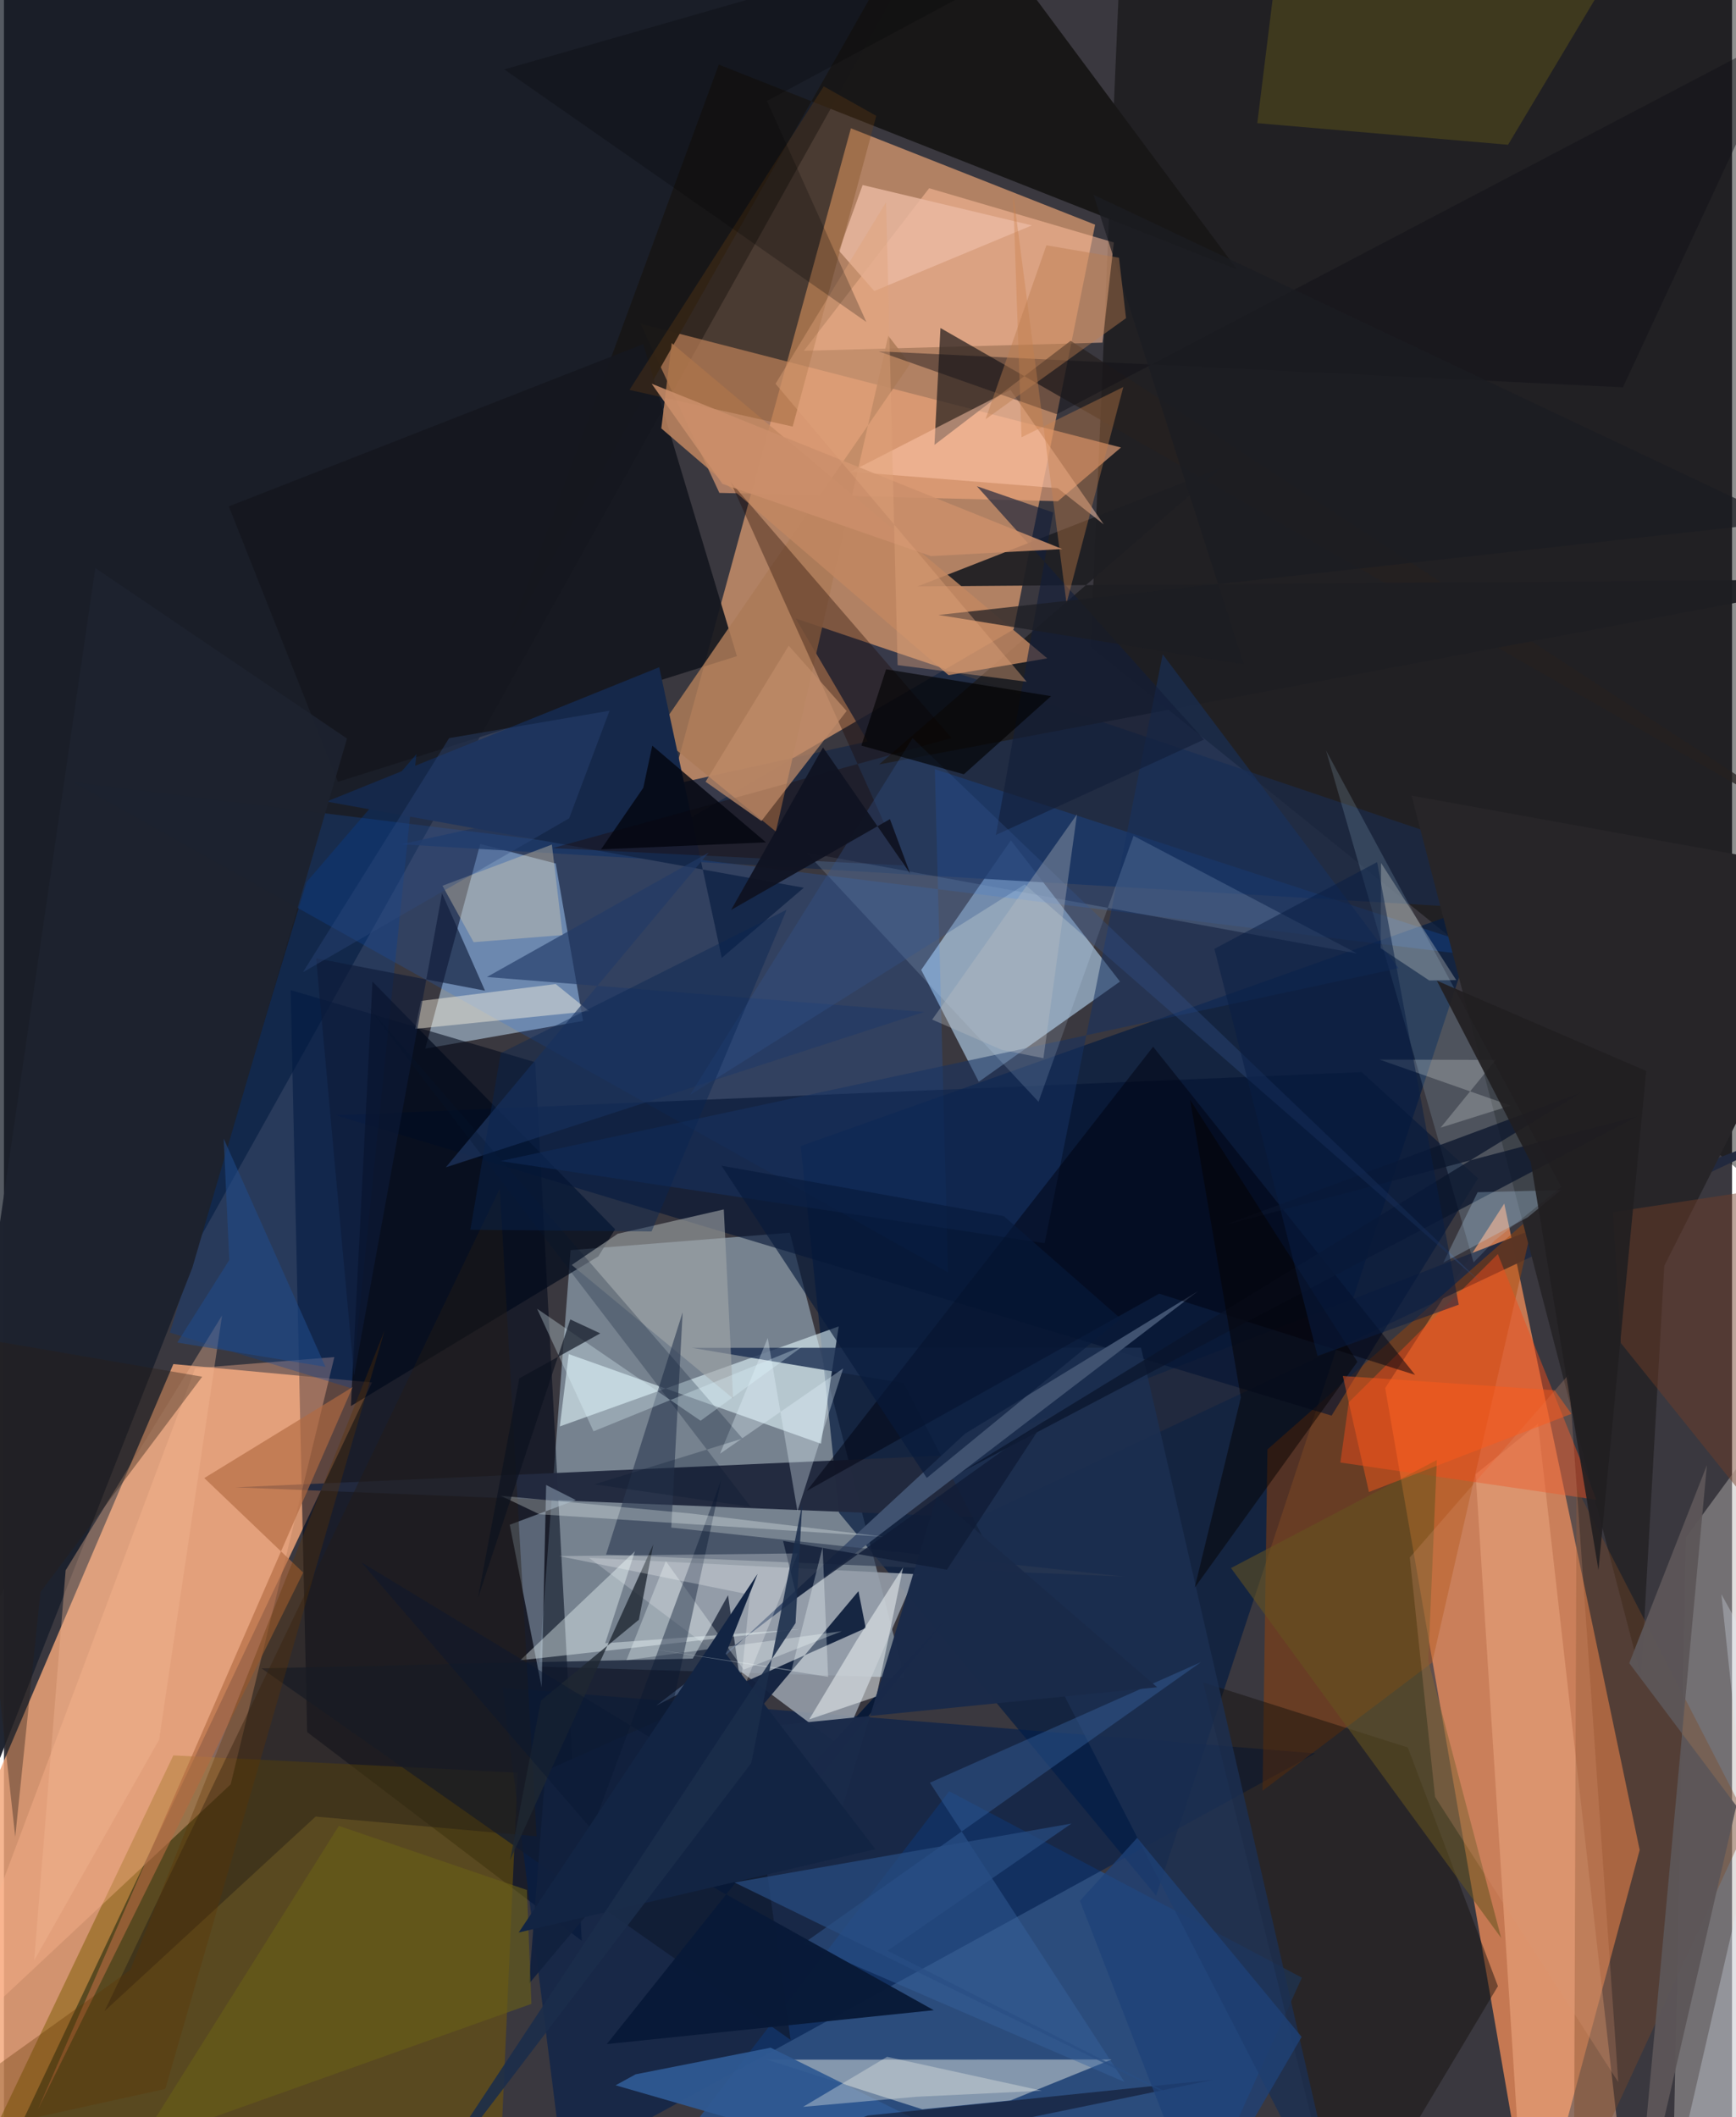 <svg xmlns="http://www.w3.org/2000/svg" width="228" height="278" viewBox="0 0 836 1024"><path fill="#3a383f" d="M0 0h836v1024H0z"/><path fill="#f2a67a" fill-opacity=".824" d="M-19.375 1086L178.05 668.644l-96.099-8.887L-8.78 872.189z"/><path fill="#f7ac79" fill-opacity=".631" d="M409.722 62.055l-93.727 342.972 172.444-100.592 39.432-195.765z"/><path fill="#eb8958" fill-opacity=".788" d="M739.935 1086L668.21 671.35l57.592-89.216 65.512 312.63z"/><path fill="#b4cee2" fill-opacity=".49" d="M380.183 596.22l-106.067 8.435-15.26 201.41 176.855 5.375z"/><path fill="#b3d2ef" fill-opacity=".627" d="M471.598 523.227l-27.857-54.119 43.378-62.637 52.786 68.268z"/><path fill="#010400" fill-opacity=".439" d="M525.695 312.9L539.198-1.825 898-2.905l-54.19 572.483z"/><path fill="#0c131f" fill-opacity=".698" d="M-24.682 562.799l-30.74-605.444L463.927-62-18.122 801.07z"/><path fill="#061c40" fill-opacity=".722" d="M557.376 916.87L403.969 731.649l-18.5-177.326 330.145-117.149z"/><path fill="#0f73f1" fill-opacity=".341" d="M457.288 866.369l170.615 90.14L569.394 1086l-260.356-26.084z"/><path fill="#b4cde3" fill-opacity=".58" d="M230.392 408.218l36.503 9.406 13.26 76.167-76.321 13.387z"/><path fill="#00081a" fill-opacity=".557" d="M146.677 837.744l-7.996-358.868 118.341 34.888 22.489 424.906z"/><path fill="#eda67b" fill-opacity=".635" d="M509.867 242.416l-163.77-4.03-38.13-81.781 232.413 59.831z"/><path fill="#7a5c00" fill-opacity=".494" d="M248.527 857.381l-7.793 174.42L-31.124 1086 81.941 849.029z"/><path fill="#bcb8b6" fill-opacity=".443" d="M898 628.708V983.74L806.765 1086l6.913-342.407z"/><path fill="#1c2944" fill-opacity=".808" d="M192.136 408.373l225.747-49.758-34.873-59.476 433.048 146.179z"/><path fill="#001e4d" fill-opacity=".588" d="M267.367 1024.066l-26.097-207.75 393.071 31.737-422.653 231.759z"/><path fill="#106efe" fill-opacity=".173" d="M33.519 378.323l423.172 237.04-6.351-243.323 286.035 93.243z"/><path fill="#d6dcdb" fill-opacity=".518" d="M535.82 996.105l-48.881 19.804-42.662 4.28-75.18-24.004z"/><path fill="#22293f" fill-opacity=".98" d="M111.91 719.368l344.801-15.45L890.01 536.633 471.5 733.882z"/><path fill="#a84500" fill-opacity=".424" d="M740.653 586.92L611.232 701.052l-2.367 165.061 82.072-61.998z"/><path fill="#97a0ac" fill-opacity=".867" d="M405.09 844.835L283.052 753.48l160.093 7.977-2.782 1.676z"/><path fill="#181717" fill-opacity=".984" d="M345.828 31.258L244.548 306.68 453.573-62l142.955 192.33z"/><path fill="#e4f8fe" fill-opacity=".58" d="M403.83 641.54l-134.924 48.378 4.307-35 122.044 43.362z"/><path fill="#febd9b" fill-opacity=".549" d="M531.445 165.712l-144.474 3.958 60.61-78.631 89.353 26.24z"/><path fill="#ffb68f" fill-opacity=".388" d="M-32.95 996.532l142.63-133.494 50.156-206.663-67.295 5.362z"/><path fill="#031333" fill-opacity=".604" d="M160.531 539.394L656.83 518.53l56.286 51.413-70.842 114.748z"/><path fill="#15171f" fill-opacity=".922" d="M309.261 166.42l-200.473 78.494 52.767 133.226 193.023-60.78z"/><path fill="#f8b68c" fill-opacity=".443" d="M711.963 713.007l21.69 338.214 52.385 25.05-43.9-387.702z"/><path fill="#26201f" fill-opacity=".725" d="M450.15 215.178l2.91-56.526L898 413.823 516.014 164.828z"/><path fill="#272528" d="M680.945 384.809L898 424.13l-94.777 188.1-11.202 198.654z"/><path fill="#14110b" fill-opacity=".467" d="M679.149 845.205l43.595 115.432L647.88 1086l-67.79-272.27z"/><path fill="#003f9c" fill-opacity=".302" d="M146.436 426.57L80.268 644.522l87.905 26.967 31.366-306.75z"/><path fill="#1e1e23" fill-opacity=".937" d="M423.358 369.73l165.695-143.588-147.1 57.487L898 280.164z"/><path fill="#b9e5ff" fill-opacity=".157" d="M639.603 363.025L753.436 574.04l-32.27 25.968-10.181 10.577z"/><path fill="#f34c1b" fill-opacity=".471" d="M770.41 725.394l-47.708-118.838-72.145 71.762-4.038 29.06z"/><path fill="#ab7a58" fill-opacity=".859" d="M438.363 176.074l-10.552-13.67-54.382 239.805-57.877-47.462z"/><path fill="#101b31" fill-opacity=".729" d="M380.566 986.611l-30.271-215.052-17.066 30.66-208.67 4.697z"/><path fill="#1b2f51" fill-opacity=".812" d="M435.241 668.999L649.75 1086l-99.678-434.185-217.221.098z"/><path fill="#405270" d="M464.943 693.428l112.696-68.946-262.191 200.532 16.864-8.758z"/><path fill="#c28761" fill-opacity=".835" d="M504.727 318.422L323.041 165.958l-5.036 41.246L456.99 326.54z"/><path fill="#15284a" d="M156.072 387.69l230.858 41.684-39.665 33.92-30.271-140.589z"/><path fill="#00091b" fill-opacity=".682" d="M295.665 594.553l-117.382-119.78-10.45 205.284 119.729-72.403z"/><path fill="#98aabf" fill-opacity=".51" d="M262.296 718.234l-2.172 97.877-15.439-78.65 31.958-11.951z"/><path fill="#a1a6a8" fill-opacity=".596" d="M274.668 611.802l78.078 64.595-4.509-91.442-51.288 11.769z"/><path fill="#7c4829" fill-opacity=".388" d="M759.505 1063.926L848 872.7l13.567 42.671-100.793-195.72z"/><path fill="#163262" fill-opacity=".545" d="M560.572 316.466l114.099 151.836-434.543 93.258 263.334 39.728z"/><path fill="#38639d" fill-opacity=".439" d="M542.086 1006.972l-94.131-144.74 131.128-58.322-192.208 136.012z"/><path fill="#2b3951" fill-opacity=".608" d="M291.27 751.931l37.062-117.228-5.502 104.13 219.234 23.708z"/><path fill="#4e471b" fill-opacity=".639" d="M779.519-16.78L614.282-4.785l-7.955 64.353 121.321 10.446z"/><path fill="#000310" fill-opacity=".502" d="M558.859 625.698l-170.535 95.439 167.611-214.868 126.743 158.726z"/><path fill="#cee9ff" fill-opacity=".157" d="M388.223 412.39l112.271 120.506 45.97-128.623 108.23 56.933z"/><path fill="#1d0600" fill-opacity=".349" d="M435.048 418.564l-169.641-8.358 193.066-53.23-107.006-123.945z"/><path fill="#f0fcfe" fill-opacity=".4" d="M305.264 750.277l-14.399 44.478 94.628-6.796-135.739 15.074z"/><path fill="#081937" fill-opacity=".961" d="M291.645 988.65l158.165-16.388-110.828-61.802L456.34 782.24z"/><path fill="#1d222e" fill-opacity=".98" d="M44.18 274.721L-62 1003.45 91.137 613.148l74.827-255.934z"/><path fill="#b36a41" fill-opacity=".651" d="M16.352 1020.39l152.307-349.491-71.744 43.989 47.842 45.714z"/><path fill="#ffc8ab" fill-opacity=".502" d="M509.79 236.115l-100.172-7.974 77.281-39.595 45.148 65.098z"/><path fill="#11213e" fill-opacity=".957" d="M261.99 856.491l-7.994 102.962 159.393-189.86 3.507 17.85z"/><path fill="#ebbaa2" fill-opacity=".808" d="M421.043 140.759l76.24-31.746-81.884-19.524-11.451 31.781z"/><path fill="#fff9e6" fill-opacity=".427" d="M283.134 489.075l-16.226-13.12-65.156 8.145-2.786 13.528z"/><path fill="#241c16" fill-opacity=".439" d="M239.899 574.793L48.667 972.683l102.122-94.079 106.887 9.559z"/><path fill="#213966" fill-opacity=".647" d="M340.93 412.36L213.746 564.602 445.2 489.457l-211.56-16.915z"/><path fill="#f6fcfb" fill-opacity=".498" d="M389.562 831.62l32.493-11.047 12.95-62.535-22.56 35.474z"/><path fill="#2f5993" fill-opacity=".941" d="M305.55 1003.284l-9.638 5.298L564.094 1086 370.91 990.39z"/><path fill="#655420" fill-opacity=".553" d="M593.607 758.406l130.696 178.906-35.257-133.982 4.141-97.175z"/><path fill="#121d39" fill-opacity=".624" d="M507.587 247.886l-27.714 155.963 100.668-46.137-109.842-122.525z"/><path fill="#e8f8ff" fill-opacity=".325" d="M406.007 661.849l-22.135 69.121-14.367-83.824-23.067 55.952z"/><path fill="#f5b896" fill-opacity=".365" d="M105.505 636.26L29.847 759.487 14.61 948.226l60.46-106.801z"/><path fill="#734214" fill-opacity=".29" d="M381.566 206.323l40.429-150.285-25.413-14.275-93.979 146.82z"/><path fill="#0a152c" fill-opacity=".741" d="M790.037 539.973L463.046 712.042l299.72-183.5-172.263 63.982z"/><path fill="#ddeaf5" fill-opacity=".302" d="M860.934 825.52L800.9 1086l62.532-5.83-32.592-309.088z"/><path fill="#f2f2e5" fill-opacity=".275" d="M689.52 474.216l13.04-.185-36.344-56.617-.196 41.211z"/><path fill="#335590" fill-opacity=".322" d="M715.61 621.36L439.563 357 331.895 529.597l162-101.848z"/><path fill="#e6ebe4" fill-opacity=".373" d="M427.244 994.815l-40.64 24.194 54.974-4.885 60.552-2.92z"/><path fill="#5c5658" fill-opacity=".957" d="M789.002 1086l49.093-212.549-51.82-69.057 37.56-95.757z"/><path fill="#1a2a49" fill-opacity=".984" d="M557.89 816.066l-106.622-92.353-53.9 177.439-43.888-64.662z"/><path fill="#100f17" fill-opacity=".424" d="M863.682 14.477L509.35 200.338l-86.262-30.41 360.132 17.406z"/><path fill="#000001" fill-opacity=".635" d="M506.557 336.707L464.37 374.5l-49.57-13.885 11.95-36.902z"/><path fill="#dacfb2" fill-opacity=".384" d="M212.142 428.398l52.933-19.91 5.188 43.753-43.053 3.46z"/><path fill="#07040e" fill-opacity=".439" d="M417.91 1023.198L245.861 1086l149.512-41.067 189.546-38.983z"/><path fill="#ca814a" fill-opacity=".38" d="M541.508 187.19l-49.235 24.302-4.12-118.396 25.893 198.691z"/><path fill="#f6feff" fill-opacity=".302" d="M405.298 788.957L301.13 802.98l19.066-47.91 37.675 52.464z"/><path fill="#c08b69" fill-opacity=".725" d="M407.661 343.882l-41.226 53.215-27.018-18.991 40.236-65.808z"/><path fill="#060100" fill-opacity=".482" d="M573.812 531.913l24.569 144.032-22.319 91.919 78.7-109.215z"/><path fill="#101c36" fill-opacity=".796" d="M503.271 687.265l-119.617 85.496-6.754-27.473 79.27 13.938z"/><path fill="#0d1b38" fill-opacity=".627" d="M232.717 479.158l-81.692-15.649 18.351 202.008 42.548-233.465z"/><path fill="#bbe2fc" fill-opacity=".263" d="M696.303 610.73l16.618-34.085 40.346-1.067-16.141 13.21z"/><path fill="#6f3d28" fill-opacity=".467" d="M778.367 586.257l3.823 63.318L898 793.884V568.122z"/><path fill="#1f2732" fill-opacity=".792" d="M244.831 899.756l14.941-77.281 47.399-39.08 6.964-36.437z"/><path fill="#030610" fill-opacity=".808" d="M288.853 410.801l20.442-29.766 4.346-20.37 54.989 46.748z"/><path fill="#091730" fill-opacity=".416" d="M319.245 844.373l-146.436-88.798L284.467 884.97l62.61-169.48z"/><path fill="#685f17" fill-opacity=".604" d="M255.166 969.21l-189.588 67.553 96.442-153.644 90.965 30.996z"/><path fill="#da9a77" fill-opacity=".239" d="M692.333 869.127L680.1 753.283l76.927-88.542 23.946 342.338z"/><path fill="#07142c" fill-opacity=".251" d="M285.672 717.928l71.632-22.156L175.37 485.925l185.89 242.886z"/><path fill="#cb8f6b" fill-opacity=".855" d="M512 265.552l-63.588 3.42-100.822-34.91-34.245-48.467z"/><path fill="#e2f9fe" fill-opacity=".306" d="M285.22 692.289l-27.315-59.304 79.102 54.18 49.586-36.148z"/><path fill="#fdffff" fill-opacity=".267" d="M355.719 822.005l5.144-50.709-92.201-18.65 115.387-1.316z"/><path fill="#bec1c2" fill-opacity=".345" d="M519.095 393.864L502.86 511.82l-20.217-4.064-33.597-14.616z"/><path fill="#fbfffd" fill-opacity=".22" d="M728.887 534.735l-33.882 10.689 26.658-32.764-56.208-.179z"/><path fill="#294e83" fill-opacity=".694" d="M597.32 1029.665L353.424 910.487l163.036-28.509-89.048 61.525z"/><path fill="#081d44" fill-opacity=".522" d="M703.781 631.026l-68.315 24.811-49.884-196.905 78.705-41.965z"/><path fill="#211e21" fill-opacity=".902" d="M693.204 474.327l101.272 43.67-23.096 241.38-32.758-197.272z"/><path fill="#122443" d="M421.566 894.37l-72.37-94.475 15.393-38.665-115.566 173.45z"/><path fill="#291f17" fill-opacity=".373" d="M5.46 888.37l-26.62-242.61 117.069 20.11-78.25 104.146z"/><path fill="#071a3b" fill-opacity=".631" d="M446.435 714.819L347.098 563.8l136.614 24.412 56.634 49.639z"/><path fill="#f6fffb" fill-opacity=".282" d="M425.495 743.244l-166.444-10.849-18.724-8.94 92.224 8.612z"/><path fill="#0b111f" fill-opacity=".659" d="M288.473 644.911l-14.497-6.752-44.672 134.771 20.011-106.272z"/><path fill="#1b1c22" fill-opacity=".714" d="M527.088 94.172l72.673 227.123-147.637-23.862 409.27-45.13z"/><path fill="#304c80" fill-opacity=".365" d="M292.97 343.753l-19.545 52.035-128.762 74.432 70.7-113.215z"/><path fill="#f5fefe" fill-opacity=".306" d="M396.037 748.337l-15.027 59.33-70.936-10.656 88.637 14.03z"/><path fill="#dfa279" fill-opacity=".412" d="M426.751 97.758l-53.489 87.855 121.49 144.108-62.43-8.027z"/><path fill="#1b2d4a" fill-opacity=".875" d="M361.55 852.716l-173.545 227.799 194.937-295.486 3.255-57.803z"/><path fill="#bb7c4f" fill-opacity=".435" d="M542.835 153.892l-67.965 48.88 29.444-84.118 35.1 5.998z"/><path fill="#5e3200" fill-opacity=".322" d="M61.121 952.775l123.017-309.316-106.08 366.877L-62 1041.094z"/><path fill="#082451" fill-opacity=".42" d="M240.35 509.353L225.617 594.8l87.673.814 65.362-155.622z"/><path fill="#020000" fill-opacity=".231" d="M575.525-62L369.107 48.838l48.085 106.885-175.136-122.15z"/><path fill="#0f1221" fill-opacity=".941" d="M351.767 440.11l44.465-78.604 42.158 60.978-9.774-26.303z"/><path fill="#204c8b" fill-opacity=".545" d="M155.557 661.1l-49.27-110.436 2.726 58.75L83.85 649.35z"/><path fill="#1f4278" fill-opacity=".765" d="M548.22 888.895l79.548 96.266-49 84.246-58.232-150.038z"/><path fill="#fd591c" fill-opacity=".459" d="M758.305 683.83l-97.967 37.788-12.63-56.097 102.455 6.899z"/></svg>